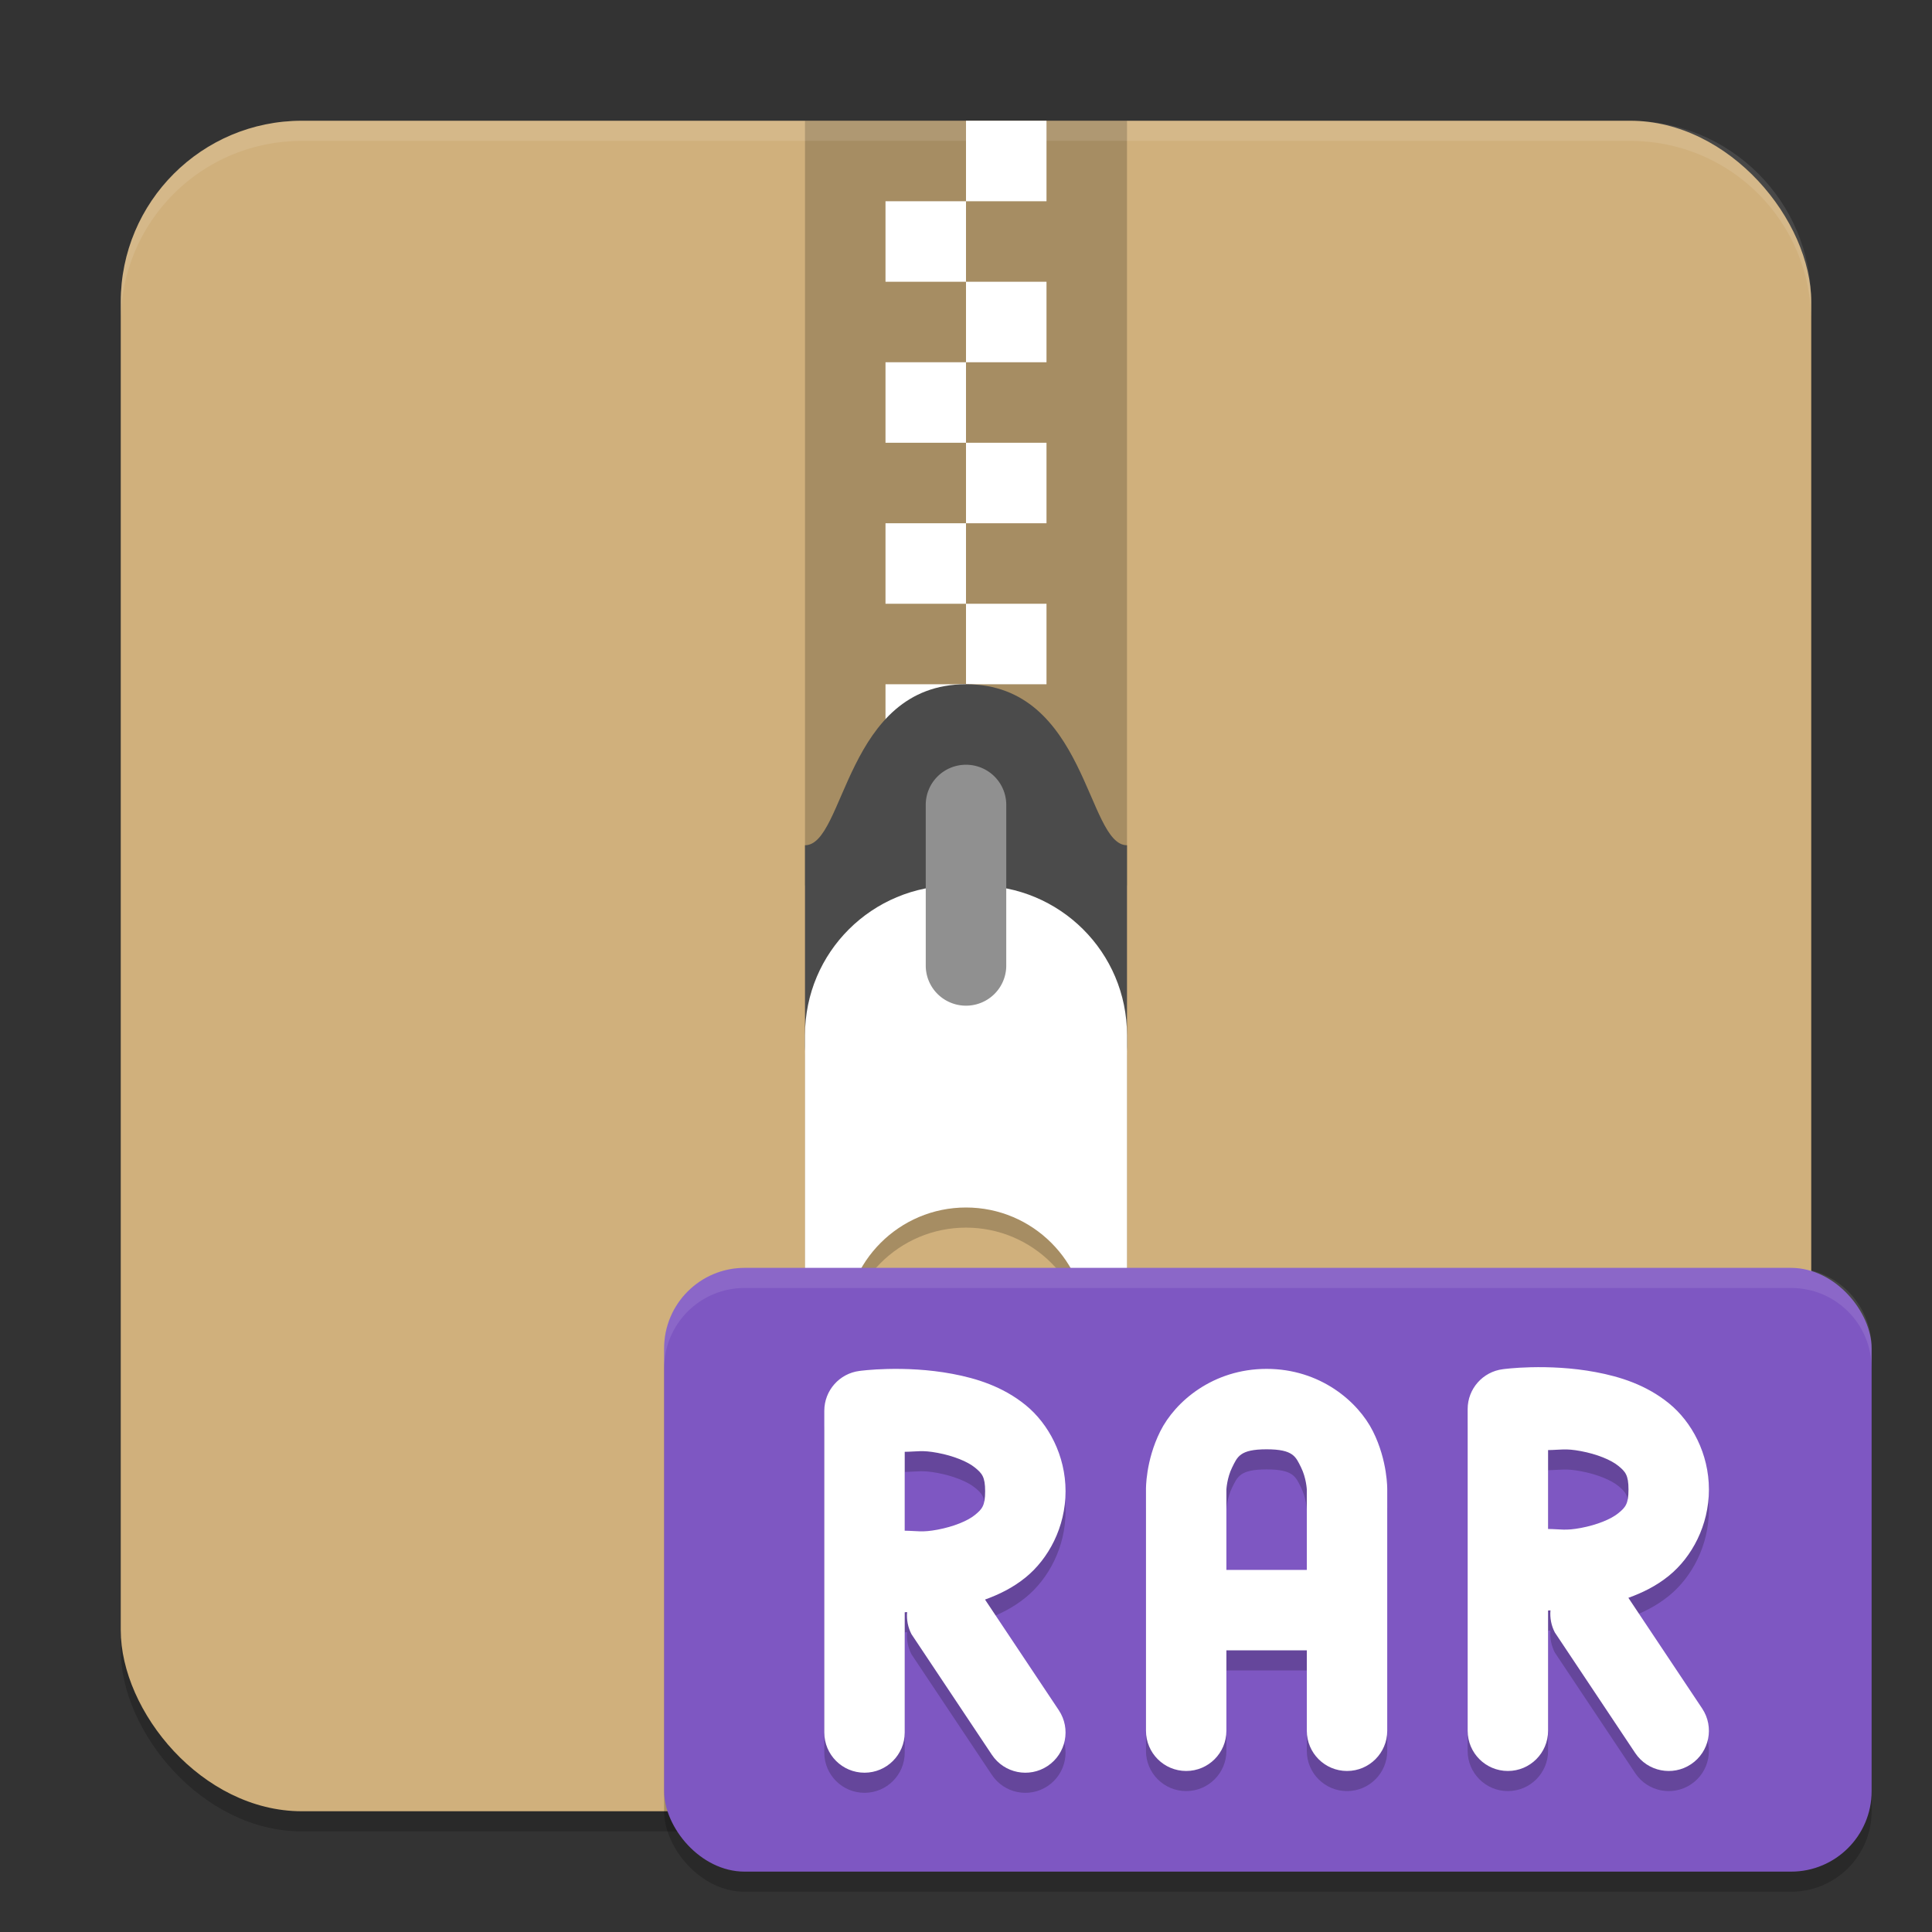 <?xml version="1.0" encoding="UTF-8" standalone="no"?>
<!-- Created with Inkscape (http://www.inkscape.org/) -->

<svg
   width="96"
   height="96"
   viewBox="0 0 96 96"
   version="1.1"
   id="svg5"
   inkscape:version="1.2.2 (1:1.2.2+202305151914+b0a8486541)"
   sodipodi:docname="application-x-rar.svg"
   xmlns:inkscape="http://www.inkscape.org/namespaces/inkscape"
   xmlns:sodipodi="http://sodipodi.sourceforge.net/DTD/sodipodi-0.dtd"
   xmlns="http://www.w3.org/2000/svg"
   xmlns:svg="http://www.w3.org/2000/svg">
  <rect x="0" y="0" width="96" height="96" fill="#333333" stroke="none"/>
  <sodipodi:namedview
     id="namedview7"
     pagecolor="#ffffff"
     bordercolor="#000000"
     borderopacity="0.25"
     inkscape:showpageshadow="2"
     inkscape:pageopacity="0.0"
     inkscape:pagecheckerboard="0"
     inkscape:deskcolor="#d1d1d1"
     inkscape:document-units="px"
     showgrid="false"
     inkscape:zoom="8.3958333"
     inkscape:cx="47.940447"
     inkscape:cy="48"
     inkscape:window-width="1920"
     inkscape:window-height="1008"
     inkscape:window-x="0"
     inkscape:window-y="0"
     inkscape:window-maximized="1"
     inkscape:current-layer="svg5"
     showguides="false" />
  <defs
     id="defs2" />
  <rect
     style="opacity:0.2;fill:#000000;fill-opacity:1;stroke-width:6;stroke-linecap:square"
     id="rect1785"
     width="84"
     height="84"
     x="6"
     y="7"
     ry="9" />
  <rect
     style="opacity:1;fill:#d0b07c;fill-opacity:1;stroke-width:6;stroke-linecap:square"
     id="rect1787"
     width="84"
     height="84"
     x="6"
     y="6"
     ry="9" />
  <rect
     style="opacity:0.2;fill:#000000;stroke-width:2"
     width="16"
     height="38"
     x="40"
     y="6"
     id="rect2877" />
  <path
     id="rect2881"
     style="fill:#ffffff;stroke-width:2"
     d="M 48,6 V 10 h 4 V 6 Z m 0,4 h -4 v 4 h 4 z m 0,4 v 4 h 4 v -4 z m 0,4 h -4 v 4 h 4 z m 0,4 v 4 h 4 v -4 z m 0,4 h -4 v 4 h 4 z m 0,4 v 4 h 4 v -4 z m 0,4 h -4 v 4 h 4 z" />
  <path
     style="fill:#4b4b4b;stroke-width:2"
     d="m 48,34 c 6,0 6,8 8,8 v 10 c 0,1.108 -0.892,2 -2,2 H 42 c -1.108,0 -2,-0.892 -2,-2 v -10 c 2,0 2,-8 8,-8 z"
     id="path2883" />
  <path
     style="opacity:0.2;fill:#000000;stroke-width:2"
     d="m 47.469,45 c -4.137,0 -7.469,3.319 -7.469,7.437 v 15.125 c 0,4.118 3.332,7.437 7.469,7.437 h 1.062 c 4.137,0 7.469,-3.319 7.469,-7.437 V 52.437 c 0,-4.118 -3.332,-7.437 -7.469,-7.437 z m 0.531,16 c 3.314,0 6,2.69 6,6.004 0,3.314 -2.686,5.996 -6,5.996 -3.314,0 -6,-2.682 -6,-5.996 0,-3.314 2.686,-6.004 6,-6.004 z"
     id="path2899" />
  <path
     style="fill:#ffffff;stroke-width:2"
     d="m 47.469,44 c -4.137,0 -7.469,3.319 -7.469,7.437 v 15.125 c 0,4.118 3.332,7.437 7.469,7.437 h 1.062 c 4.137,0 7.469,-3.319 7.469,-7.437 V 51.437 c 0,-4.118 -3.332,-7.437 -7.469,-7.437 z m 0.531,16 c 3.314,0 6,2.69 6,6.004 0,3.314 -2.686,5.996 -6,5.996 -3.314,0 -6,-2.682 -6,-5.996 0,-3.314 2.686,-6.004 6,-6.004 z"
     id="path2901" />
  <path
     style="fill:#909090;stroke-width:2"
     d="m 47.969,38 a 2,1.991 0 0 0 -1.969,2.018 v 7.963 a 2,1.991 0 1 0 4,0 v -7.963 a 2,1.991 0 0 0 -2.031,-2.018 z"
     id="path2903" />
  <path
     id="rect814"
     style="opacity:0.1;fill:#ffffff;stroke-width:6;stroke-linecap:square"
     d="M 15,6 C 10.014,6 6,10.014 6,15 V 16 c 0,-4.986 4.014,-9 9,-9 h 66 c 4.986,0 9,4.014 9,9 V 15 C 90,10.014 85.986,6 81,6 Z" />
  <g
     id="g1143"
     transform="matrix(3,0,0,3,-21,-33)">
    <rect
       style="opacity:0.2;fill:#000000;fill-opacity:1;stroke-width:2;stroke-linecap:square"
       id="rect640"
       width="20"
       height="10"
       x="18"
       y="32.333"
       ry="1.333" />
    <rect
       style="fill:#7e57c2;fill-opacity:1;stroke-width:2;stroke-linecap:square"
       id="rect241"
       width="20"
       height="10"
       x="18"
       y="32"
       ry="1.333" />
    <path
       d="m 76.162,69.005 c -0.855,0.02 -1.41,0.098 -1.41,0.098 -1.001,0.125 -1.752,0.976 -1.752,1.984 v 16 c 0,1.105 0.895,2 2,2 1.105,0 2,-0.895 2,-2 v -5.98 c 0.037,-6.76e-4 0.082,-0.009 0.119,-0.01 -0.034,0.38 0.041,0.761 0.217,1.1 l 4,6 c 0.613,0.919 1.854,1.167 2.773,0.555 0.919,-0.613 1.167,-1.854 0.555,-2.773 l -3.67,-5.504 c 0.693,-0.251 1.381,-0.582 2.018,-1.1 1.14,-0.926 1.988,-2.504 1.988,-4.287 0,-1.783 -0.849,-3.361 -1.988,-4.287 -1.14,-0.926 -2.445,-1.328 -3.643,-1.553 -1.198,-0.225 -2.352,-0.262 -3.207,-0.242 z m 0.838,4.121 c 0.636,-0.008 0.857,-0.094 1.631,0.051 0.802,0.15 1.497,0.436 1.857,0.729 0.36,0.293 0.512,0.465 0.512,1.182 0,0.717 -0.151,0.889 -0.512,1.182 -0.36,0.293 -1.055,0.578 -1.857,0.729 -0.773,0.145 -0.995,0.059 -1.631,0.051 z M 44.162,69.091 c -0.855,0.02 -1.41,0.098 -1.41,0.098 -1.001,0.125 -1.752,0.976 -1.752,1.984 v 16 c 0,1.105 0.895,2 2,2 1.105,0 2,-0.895 2,-2 v -5.98 c 0.037,-6.76e-4 0.082,-0.009 0.119,-0.01 -0.034,0.38 0.041,0.761 0.217,1.1 l 4,6 c 0.613,0.919 1.854,1.167 2.773,0.555 0.919,-0.613 1.167,-1.854 0.555,-2.773 l -3.67,-5.504 c 0.693,-0.251 1.381,-0.582 2.018,-1.1 1.14,-0.926 1.988,-2.504 1.988,-4.287 0,-1.783 -0.849,-3.361 -1.988,-4.287 -1.14,-0.926 -2.445,-1.328 -3.643,-1.553 -1.198,-0.225 -2.352,-0.262 -3.207,-0.242 z m 0.838,4.121 c 0.636,-0.008 0.857,-0.094 1.631,0.051 0.802,0.15 1.497,0.436 1.857,0.729 0.36,0.293 0.512,0.465 0.512,1.182 0,0.717 -0.151,0.889 -0.512,1.182 -0.36,0.293 -1.055,0.578 -1.857,0.729 -0.773,0.145 -0.995,0.059 -1.631,0.051 z m 18,-4.125 c -2.667,0 -4.551,1.628 -5.289,3.105 -0.739,1.477 -0.711,2.895 -0.711,2.895 v 6 6 c 0,1.105 0.895,2 2,2 1.105,0 2,-0.895 2,-2 v -4 h 4 v 4 c 0,1.105 0.895,2 2,2 1.105,0 2,-0.895 2,-2 v -6 -6 c 0,0 0.028,-1.418 -0.711,-2.895 -0.739,-1.477 -2.622,-3.105 -5.289,-3.105 z m 0,4 c 1.333,0 1.449,0.372 1.711,0.895 0.261,0.523 0.289,1.105 0.289,1.105 v 4 h -4 v -4 c 0,0 0.028,-0.582 0.289,-1.105 0.261,-0.523 0.378,-0.895 1.711,-0.895 z"
       style="opacity:0.2;fill:#000000;stroke-linecap:round;stroke-linejoin:round;-inkscape-stroke:none"
       id="path6341"
       transform="matrix(0.333,0,0,0.333,7,11)" />
    <path
       d="m 76.162,68.005 c -0.855,0.02 -1.41,0.098 -1.41,0.098 -1.001,0.125 -1.752,0.976 -1.752,1.984 v 16 c 0,1.105 0.895,2 2,2 1.105,0 2,-0.895 2,-2 v -5.98 c 0.037,-6.76e-4 0.082,-0.009 0.119,-0.01 -0.034,0.38 0.041,0.761 0.217,1.1 l 4,6 c 0.613,0.919 1.854,1.167 2.773,0.555 0.919,-0.613 1.167,-1.854 0.555,-2.773 l -3.67,-5.504 c 0.693,-0.251 1.381,-0.582 2.018,-1.1 1.14,-0.926 1.988,-2.504 1.988,-4.287 0,-1.783 -0.849,-3.361 -1.988,-4.287 -1.14,-0.926 -2.445,-1.328 -3.643,-1.553 -1.198,-0.225 -2.352,-0.262 -3.207,-0.242 z m 0.838,4.121 c 0.636,-0.008 0.857,-0.094 1.631,0.051 0.802,0.15 1.497,0.436 1.857,0.729 0.36,0.293 0.512,0.465 0.512,1.182 0,0.717 -0.151,0.889 -0.512,1.182 -0.36,0.293 -1.055,0.578 -1.857,0.729 -0.773,0.145 -0.995,0.059 -1.631,0.051 z M 44.162,68.091 c -0.855,0.02 -1.41,0.098 -1.41,0.098 -1.001,0.125 -1.752,0.976 -1.752,1.984 V 86.173 c 0,1.105 0.895,2 2,2 1.105,0 2,-0.895 2,-2 v -5.98 c 0.037,-6.76e-4 0.082,-0.009 0.119,-0.01 -0.034,0.38 0.041,0.761 0.217,1.1 l 4,6 c 0.613,0.919 1.854,1.167 2.773,0.555 0.919,-0.613 1.167,-1.854 0.555,-2.773 l -3.67,-5.504 c 0.693,-0.251 1.381,-0.582 2.018,-1.1 1.14,-0.926 1.988,-2.504 1.988,-4.287 0,-1.783 -0.849,-3.361 -1.988,-4.287 -1.14,-0.926 -2.445,-1.328 -3.643,-1.553 -1.198,-0.225 -2.352,-0.262 -3.207,-0.242 z m 0.838,4.121 c 0.636,-0.008 0.857,-0.094 1.631,0.051 0.802,0.15 1.497,0.436 1.857,0.729 0.36,0.293 0.512,0.465 0.512,1.182 0,0.717 -0.151,0.889 -0.512,1.182 -0.36,0.293 -1.055,0.578 -1.857,0.729 -0.773,0.145 -0.995,0.059 -1.631,0.051 z m 18,-4.125 c -2.667,0 -4.551,1.628 -5.289,3.105 -0.739,1.477 -0.711,2.895 -0.711,2.895 v 6 6 c 0,1.105 0.895,2 2,2 1.105,0 2,-0.895 2,-2 v -4 h 4 v 4 c 0,1.105 0.895,2 2,2 1.105,0 2,-0.895 2,-2 v -6 -6 c 0,0 0.028,-1.418 -0.711,-2.895 C 67.55,69.715 65.667,68.087 63,68.087 Z m 0,4 c 1.333,0 1.449,0.372 1.711,0.895 0.261,0.523 0.289,1.105 0.289,1.105 v 4 h -4 v -4 c 0,0 0.028,-0.582 0.289,-1.105 0.261,-0.523 0.378,-0.895 1.711,-0.895 z"
       style="fill:#ffffff;stroke-linecap:round;stroke-linejoin:round;-inkscape-stroke:none"
       id="path6313"
       transform="matrix(0.333,0,0,0.333,7,11)" />
    <path
       id="rect750"
       style="opacity:0.1;fill:#ffffff;fill-opacity:1;stroke-width:1.5;stroke-linecap:square"
       d="M 19.333 32 C 18.595 32 18 32.595 18 33.333 L 18 33.667 C 18 32.928 18.595 32.333 19.333 32.333 L 36.667 32.333 C 37.405 32.333 38 32.928 38 33.667 L 38 33.333 C 38 32.595 37.405 32 36.667 32 L 19.333 32 z " />
  </g>
</svg>
